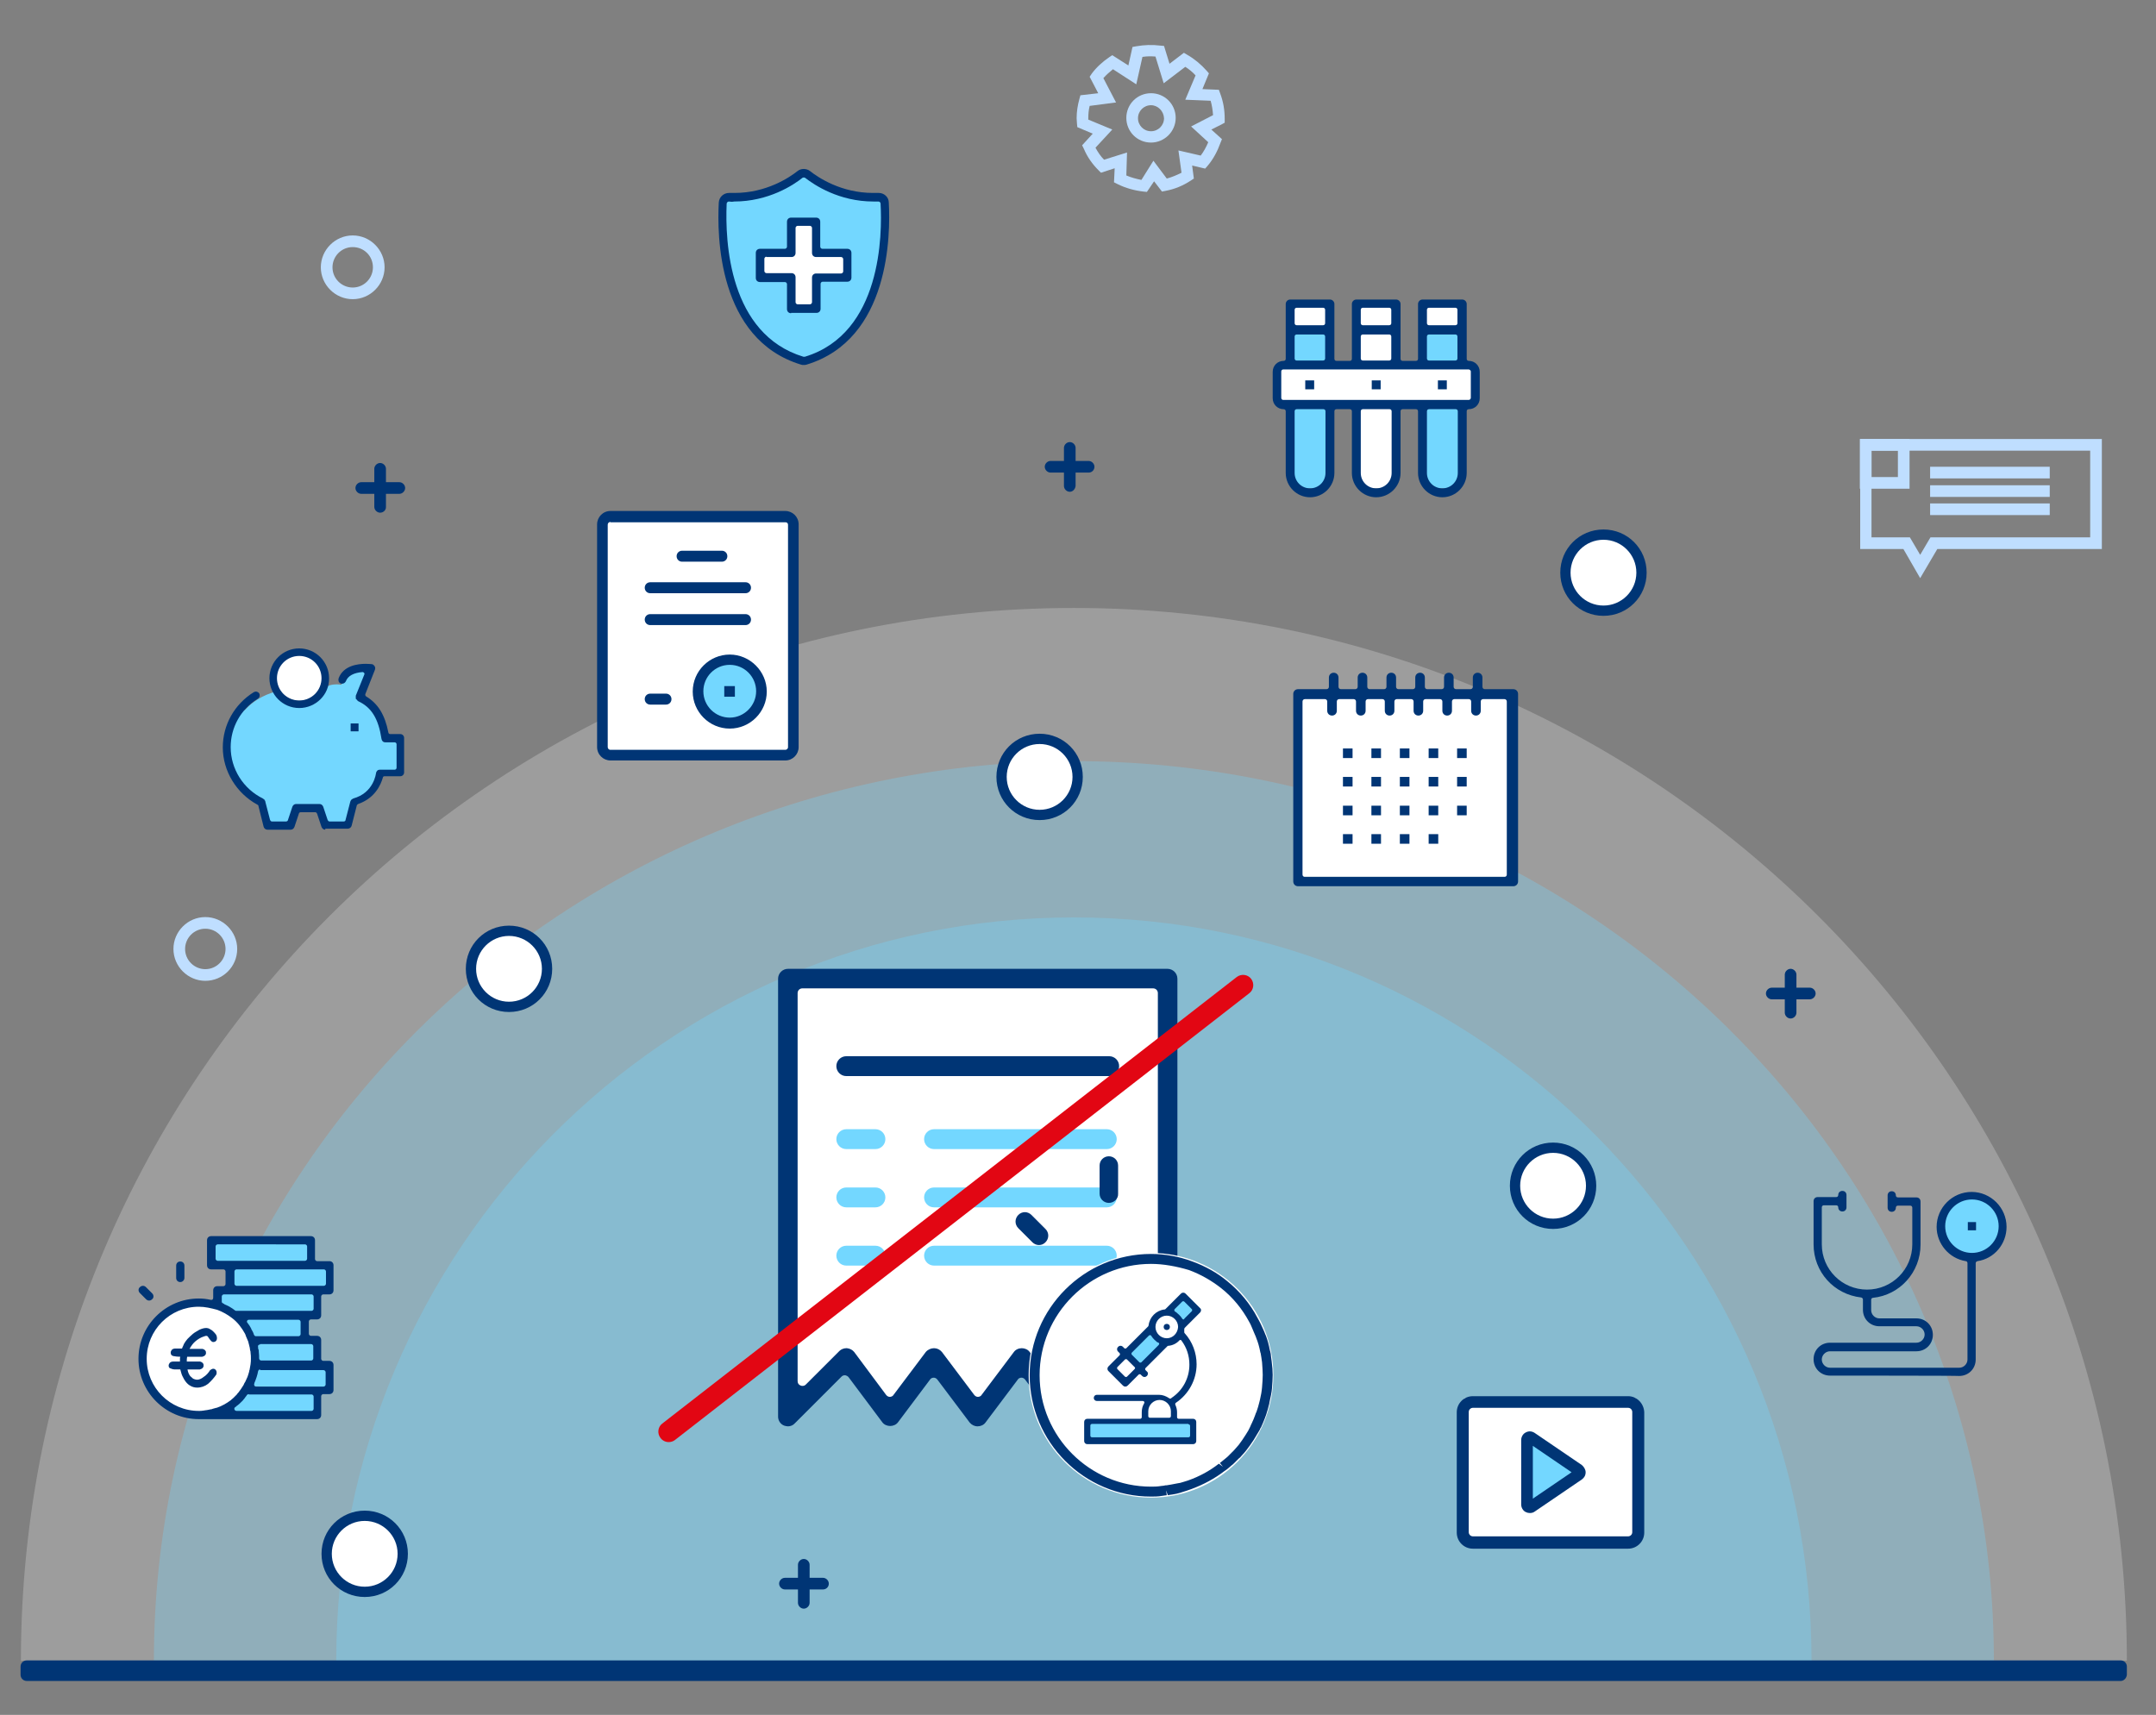 <?xml version="1.0" encoding="utf-8"?>
<!-- Generator: Adobe Illustrator 21.0.2, SVG Export Plug-In . SVG Version: 6.00 Build 0)  -->
<svg version="1.1" id="Livello_1" xmlns="http://www.w3.org/2000/svg" xmlns:xlink="http://www.w3.org/1999/xlink" x="0px" y="0px"
	 viewBox="0 0 629 500.4" style="enable-background:new 0 0 629 500.4;" xml:space="preserve">
<rect x="0" y="0" width="629" height="500.4" fill="#808080" stroke="none"/>
<style type="text/css">
	.st0{opacity:0.3;}
	.st1{fill:#E2E2E2;}
	.st2{fill:#73D7FF;}
	.st3{opacity:0.32;}
	.st4{fill:#003575;}
	.st5{fill:#BFDEFF;}
	.st6{fill:#FFFFFF;}
	.st7{fill:none;stroke:#295082;stroke-width:2;stroke-miterlimit:10;}
	.st8{fill:#E20613;}
</style>
<g class="st0">
	<path class="st1" d="M6.1,484.6c0-169.7,137.5-307.2,307.2-307.2s307.2,137.5,307.2,307.2"/>
</g>
<g class="st0">
	<path class="st2" d="M44.9,484.6c0-145,120.2-262.5,268.4-262.5s268.4,117.5,268.4,262.5"/>
</g>
<g class="st3">
	<path class="st2" d="M98.1,484.6c0-119.8,96.3-216.9,215.2-216.9s215.2,97.1,215.2,216.9"/>
</g>
<g>
	<path class="st4" d="M618.7,490.5H7.8c-1,0-1.8-0.8-1.8-1.8v-2.4c0-1,0.8-1.8,1.8-1.8h610.9c1,0,1.8,0.8,1.8,1.8v2.4
		C620.4,489.7,619.6,490.5,618.7,490.5z"/>
</g>
<g>
	<g>
		<g>
			<path class="st5" d="M560.2,168.7l-4.9-8.5h-12.6v-32.1h70.5v32.1h-48L560.2,168.7z M546,156.8h11.2l3,5.1l3-5.1h46.6v-25.3H546
				V156.8z"/>
		</g>
	</g>
	<g>
		<g>
			<path class="st5" d="M557.1,142.6h-14.5v-14.5h14.5V142.6z M546,139.2h7.7v-7.7H546V139.2z"/>
		</g>
	</g>
	<g>
		<g>
			<rect x="563.1" y="136.2" class="st5" width="34.9" height="3.4"/>
		</g>
	</g>
	<g>
		<g>
			<rect x="563.1" y="141.6" class="st5" width="34.9" height="3.4"/>
		</g>
	</g>
	<g>
		<g>
			<rect x="563.1" y="146.9" class="st5" width="34.9" height="3.4"/>
		</g>
	</g>
</g>
<g>
	<g>
		<g>
			<path class="st5" d="M334.6,56l-1-0.1c-2.6-0.3-5.2-1-7.6-2.2l-1-0.5l0.2-4.1l-4,1.3l-0.7-0.7c-1.8-1.8-3.3-3.9-4.3-6.3l-0.5-1
				l3.1-3.4l-4.5-1.9l-0.1-1c0-0.5-0.1-1.1-0.1-1.6c0-1.9,0.3-3.8,0.8-5.6l0.3-1.1l5.2-0.6l-2.5-4.8l0.6-0.9
				c1.4-1.9,3.2-3.5,5.1-4.8l0.9-0.6l4.7,3l1.2-5.4l1.1-0.2c2.3-0.4,4.6-0.5,7-0.2l1.1,0.1l1.6,5.2l4.2-3.2l1,0.6
				c2.1,1.2,4,2.8,5.6,4.6l0.7,0.8l-1.9,4.6l4.8,0.2l0.4,1.1c0.9,2.4,1.3,4.8,1.3,7.4l0,1.1l-0.9,0.5l-3,1.5l3.1,2.8l-0.4,1
				c-0.9,2.5-2.1,4.8-3.8,6.8l-0.7,0.8l-3.8-0.9l0.5,3.8l-0.9,0.6c-2.3,1.5-4.7,2.5-7.4,3l-1,0.2l-2.3-3L334.6,56z M328.6,51.2
				c1.4,0.6,2.9,1,4.4,1.3l3.5-5.6l3.9,5.2c1.5-0.4,2.9-1,4.3-1.7l-0.9-6.5l6.5,1.5c0.9-1.2,1.6-2.5,2.2-3.9l-5-4.6l6.4-3.3
				c-0.1-1.4-0.3-2.8-0.7-4.2l-7.4-0.3l3-7.1c-0.9-1-1.9-1.8-3-2.5l-6.3,4.8l-2.4-7.8c-1.3-0.1-2.5-0.1-3.8,0.1l-1.8,8l-6.8-4.4
				c-1,0.8-1.9,1.6-2.8,2.6l3.7,7.1l-7.7,1c-0.3,1.2-0.4,2.4-0.4,3.7c0,0.1,0,0.2,0,0.3l7,2.9l-4.9,5.3c0.7,1.3,1.5,2.5,2.5,3.5
				l6.7-2.1L328.6,51.2z"/>
		</g>
	</g>
	<g>
		<g>
			<path class="st5" d="M335.8,41.6c-4,0-7.2-3.2-7.2-7.2s3.2-7.2,7.2-7.2s7.2,3.2,7.2,7.2S339.7,41.6,335.8,41.6z M335.8,30.7
				c-2.1,0-3.8,1.7-3.8,3.8c0,2.1,1.7,3.8,3.8,3.8s3.8-1.7,3.8-3.8C339.5,32.4,337.8,30.7,335.8,30.7z"/>
		</g>
	</g>
</g>
<g>
	<g>
		<g>
			<g>
				<g>
					<g>
						<g>
							<g>
								<path class="st4" d="M317.6,137.9h-11.1c-0.9,0-1.7-0.8-1.7-1.7c0-0.9,0.8-1.7,1.7-1.7h11.1c0.9,0,1.7,0.8,1.7,1.7
									C319.3,137.1,318.6,137.9,317.6,137.9z"/>
							</g>
						</g>
					</g>
				</g>
			</g>
		</g>
		<g>
			<g>
				<g>
					<g>
						<g>
							<g>
								<path class="st4" d="M312.1,143.5c-0.9,0-1.7-0.8-1.7-1.7v-11.1c0-0.9,0.8-1.7,1.7-1.7c0.9,0,1.7,0.8,1.7,1.7v11.1
									C313.7,142.7,313,143.5,312.1,143.5z"/>
							</g>
						</g>
					</g>
				</g>
			</g>
		</g>
	</g>
</g>
<g>
	<g>
		<g>
			<g>
				<g>
					<g>
						<g>
							<g>
								<path class="st4" d="M240.1,463.8h-11.1c-0.9,0-1.7-0.8-1.7-1.7c0-0.9,0.8-1.7,1.7-1.7h11.1c0.9,0,1.7,0.8,1.7,1.7
									C241.8,463.1,241,463.8,240.1,463.8z"/>
							</g>
						</g>
					</g>
				</g>
			</g>
		</g>
		<g>
			<g>
				<g>
					<g>
						<g>
							<g>
								<path class="st4" d="M234.5,469.4c-0.9,0-1.7-0.8-1.7-1.7v-11.1c0-0.9,0.8-1.7,1.7-1.7c0.9,0,1.7,0.8,1.7,1.7v11.1
									C236.2,468.6,235.4,469.4,234.5,469.4z"/>
							</g>
						</g>
					</g>
				</g>
			</g>
		</g>
	</g>
</g>
<g>
	<g>
		<g>
			<g>
				<g>
					<g>
						<g>
							<g>
								<path class="st4" d="M528,291.6h-11.1c-0.9,0-1.7-0.8-1.7-1.7c0-0.9,0.8-1.7,1.7-1.7H528c0.9,0,1.7,0.8,1.7,1.7
									C529.7,290.8,528.9,291.6,528,291.6z"/>
							</g>
						</g>
					</g>
				</g>
			</g>
		</g>
		<g>
			<g>
				<g>
					<g>
						<g>
							<g>
								<path class="st4" d="M522.4,297.2c-0.9,0-1.7-0.8-1.7-1.7v-11.1c0-0.9,0.8-1.7,1.7-1.7c0.9,0,1.7,0.8,1.7,1.7v11.1
									C524.1,296.4,523.3,297.2,522.4,297.2z"/>
							</g>
						</g>
					</g>
				</g>
			</g>
		</g>
	</g>
</g>
<g>
	<g>
		<path class="st6" d="M148.5,293.8c-6.1,0-11.1-5-11.1-11.1s5-11.1,11.1-11.1c6.1,0,11.1,5,11.1,11.1S154.6,293.8,148.5,293.8z"/>
	</g>
	<g>
		<path class="st4" d="M148.5,273.1c5.3,0,9.6,4.3,9.6,9.6s-4.3,9.6-9.6,9.6s-9.6-4.3-9.6-9.6S143.2,273.1,148.5,273.1 M148.5,270.1
			c-7,0-12.6,5.6-12.6,12.6s5.6,12.6,12.6,12.6s12.6-5.6,12.6-12.6S155.5,270.1,148.5,270.1L148.5,270.1z"/>
	</g>
</g>
<g>
	<g>
		<path class="st6" d="M303.3,237.8c-6.1,0-11.1-5-11.1-11.1c0-6.1,5-11.1,11.1-11.1c6.1,0,11.1,5,11.1,11.1
			C314.4,232.9,309.5,237.8,303.3,237.8z"/>
	</g>
	<g>
		<path class="st4" d="M303.3,217.1c5.3,0,9.6,4.3,9.6,9.6s-4.3,9.6-9.6,9.6c-5.3,0-9.6-4.3-9.6-9.6S298,217.1,303.3,217.1
			 M303.3,214.1c-7,0-12.6,5.6-12.6,12.6s5.6,12.6,12.6,12.6c7,0,12.6-5.6,12.6-12.6S310.3,214.1,303.3,214.1L303.3,214.1z"/>
	</g>
</g>
<g>
	<g>
		<path class="st6" d="M453.1,357.1c-6.1,0-11.1-5-11.1-11.1s5-11.1,11.1-11.1c6.1,0,11.1,5,11.1,11.1S459.3,357.1,453.1,357.1z"/>
	</g>
	<g>
		<path class="st4" d="M453.1,336.4c5.3,0,9.6,4.3,9.6,9.6s-4.3,9.6-9.6,9.6s-9.6-4.3-9.6-9.6S447.8,336.4,453.1,336.4 M453.1,333.4
			c-7,0-12.6,5.6-12.6,12.6c0,7,5.6,12.6,12.6,12.6c7,0,12.6-5.6,12.6-12.6C465.7,339.1,460.1,333.4,453.1,333.4L453.1,333.4z"/>
	</g>
</g>
<g>
	<g>
		<path class="st6" d="M106.4,464.5c-6.1,0-11.1-5-11.1-11.1s5-11.1,11.1-11.1c6.1,0,11.1,5,11.1,11.1S112.6,464.5,106.4,464.5z"/>
	</g>
	<g>
		<path class="st4" d="M106.4,443.8c5.3,0,9.6,4.3,9.6,9.6s-4.3,9.6-9.6,9.6s-9.6-4.3-9.6-9.6S101.1,443.8,106.4,443.8 M106.4,440.8
			c-7,0-12.6,5.6-12.6,12.6s5.6,12.6,12.6,12.6s12.6-5.6,12.6-12.6S113.4,440.8,106.4,440.8L106.4,440.8z"/>
	</g>
</g>
<g>
	<g>
		<path class="st5" d="M102.9,87.3c-5.1,0-9.3-4.2-9.3-9.3c0-5.1,4.2-9.3,9.3-9.3c5.1,0,9.3,4.2,9.3,9.3
			C112.2,83.1,108,87.3,102.9,87.3z M102.9,72.1c-3.3,0-5.9,2.7-5.9,5.9c0,3.3,2.7,5.9,5.9,5.9c3.3,0,5.9-2.7,5.9-5.9
			C108.8,74.7,106.2,72.1,102.9,72.1z"/>
	</g>
</g>
<g>
	<g>
		<path class="st5" d="M59.9,286.2c-5.1,0-9.3-4.2-9.3-9.3c0-5.1,4.2-9.3,9.3-9.3c5.1,0,9.3,4.2,9.3,9.3
			C69.2,282.1,65,286.2,59.9,286.2z M59.9,271c-3.3,0-5.9,2.7-5.9,5.9c0,3.3,2.7,5.9,5.9,5.9c3.3,0,5.9-2.7,5.9-5.9
			C65.8,273.7,63.2,271,59.9,271z"/>
	</g>
</g>
<g>
	<g>
		<g>
			<g>
				<g>
					<g>
						<g>
							<g>
								<path class="st4" d="M116.5,144.1h-11.1c-0.9,0-1.7-0.8-1.7-1.7c0-0.9,0.8-1.7,1.7-1.7h11.1c0.9,0,1.7,0.8,1.7,1.7
									C118.2,143.3,117.4,144.1,116.5,144.1z"/>
							</g>
						</g>
					</g>
				</g>
			</g>
		</g>
		<g>
			<g>
				<g>
					<g>
						<g>
							<g>
								<path class="st4" d="M110.9,149.6c-0.9,0-1.7-0.8-1.7-1.7v-11.1c0-0.9,0.8-1.7,1.7-1.7c0.9,0,1.7,0.8,1.7,1.7V148
									C112.6,148.9,111.8,149.6,110.9,149.6z"/>
							</g>
						</g>
					</g>
				</g>
			</g>
		</g>
	</g>
</g>
<g>
</g>
<g>
	<path class="st7" d="M275.2,323.5"/>
</g>
<g>
	<path class="st7" d="M302.6,376.4"/>
</g>
<g>
	<g>
		<g>
			<g>
				<polygon class="st2" points="234.5,50.8 243,55 251.3,57.5 257.9,58.3 257,78 248.9,96.7 234.4,105.6 226.5,101.1 219.5,95.4 
					213.6,84.5 211,67.6 211.4,57.7 219.4,57.6 224.3,56.4 229.5,54.1 				"/>
			</g>
		</g>
	</g>
	<g>
		<g>
			<polygon class="st6" points="246.8,73.9 237.7,73.9 237.7,64.7 231,64.7 231,73.9 221.9,73.9 221.9,80.5 231,80.5 231,89.7 
				237.7,89.7 237.7,80.5 246.8,80.5 			"/>
		</g>
	</g>
	<g>
		<g>
			<g>
				<g>
					<g>
						<path class="st4" d="M234.5,106.5c-0.3,0-0.6,0-0.8-0.1c-24.4-7.4-24.5-38-24-47.3c0.1-1.6,1.4-2.8,3-2.8c0,0,0.1,0,0.1,0
							c0.5,0,1,0,1.5,0c9.3,0,16-4.5,18.4-6.4c0.5-0.4,1.1-0.6,1.8-0.6c0.6,0,1.3,0.2,1.8,0.6c2.4,1.9,9.1,6.4,18.4,6.4
							c0.5,0,1.1,0,1.6,0c0,0,0.1,0,0.1,0c1.5,0,2.9,1.2,2.9,2.8c0.5,9.2,0.4,39.9-24,47.3C235,106.5,234.8,106.5,234.5,106.5z
							 M212.6,58.8c-0.1,0-0.3,0.1-0.4,0.2c-0.1,0.1-0.2,0.3-0.2,0.4c-0.5,11.2,0.7,38.1,22.4,44.7c0.1,0,0.1,0,0.2,0
							c0.1,0,0.1,0,0.2,0c22.5-6.8,22.6-35.9,22.1-44.7c0-0.3-0.3-0.6-0.6-0.6c0,0,0,0,0,0c-0.5,0-1,0-1.5,0
							c-10,0-17.2-4.8-19.9-6.9c-0.1-0.1-0.2-0.1-0.4-0.1s-0.3,0-0.4,0.1c-2.6,2.1-9.9,6.9-19.9,6.9
							C213.7,58.9,213.2,58.9,212.6,58.8C212.6,58.8,212.6,58.8,212.6,58.8z"/>
					</g>
				</g>
			</g>
		</g>
		<g>
			<g>
				<g>
					<g>
						<path class="st4" d="M230.8,91.4c-0.7,0-1.2-0.5-1.2-1.2v-7.3c0-0.3-0.3-0.6-0.6-0.6h-7.3c-0.7,0-1.2-0.5-1.2-1.2v-7.3
							c0-0.7,0.5-1.2,1.2-1.2h7.3c0.3,0,0.6-0.3,0.6-0.6v-7.3c0-0.7,0.5-1.2,1.2-1.2h7.3c0.7,0,1.2,0.5,1.2,1.2v7.3
							c0,0.3,0.3,0.6,0.6,0.6h7.3c0.7,0,1.2,0.5,1.2,1.2V81c0,0.7-0.5,1.2-1.2,1.2H240c-0.3,0-0.6,0.3-0.6,0.6v7.3
							c0,0.7-0.5,1.2-1.2,1.2H230.8z M223.6,74.9c-0.3,0-0.6,0.3-0.6,0.6v3.6c0,0.3,0.3,0.6,0.6,0.6h7.3c0.7,0,1.2,0.5,1.2,1.2v7.3
							c0,0.3,0.3,0.6,0.6,0.6h3.6c0.3,0,0.6-0.3,0.6-0.6V81c0-0.7,0.5-1.2,1.2-1.2h7.3c0.3,0,0.6-0.3,0.6-0.6v-3.6
							c0-0.3-0.3-0.6-0.6-0.6h-7.3c-0.7,0-1.2-0.5-1.2-1.2v-7.3c0-0.3-0.3-0.6-0.6-0.6h-3.6c-0.3,0-0.6,0.3-0.6,0.6v7.3
							c0,0.7-0.5,1.2-1.2,1.2H223.6z"/>
					</g>
				</g>
			</g>
		</g>
	</g>
</g>
<g>
	<g>
		<g>
			<g>
				<circle class="st2" cx="575.3" cy="357.8" r="8.3"/>
			</g>
		</g>
	</g>
	<g>
		<g>
			<g>
				<g>
					<g>
						<path class="st4" d="M533.9,401.4c-2.7,0-4.8-2.1-4.8-4.8c0-2.7,2.1-4.8,4.8-4.8h25.2c1.3,0,2.4-1.1,2.4-2.4s-1.1-2.4-2.4-2.4
							h-10.8c-2.7,0-4.8-2.1-4.8-4.8v-3c0-0.3-0.2-0.5-0.5-0.6c-8-0.9-13.9-7.5-13.9-15.5v-12.6c0-0.7,0.5-1.2,1.2-1.2h5.4
							c0.3,0,0.6-0.2,0.6-0.6c0-0.7,0.5-1.2,1.2-1.2c0.7,0,1.2,0.5,1.2,1.2v3.6c0,0.7-0.5,1.2-1.2,1.2s-1.2-0.5-1.2-1.2
							c0-0.3-0.2-0.6-0.6-0.6h-3.6c-0.3,0-0.6,0.2-0.6,0.6v10.8c0,7.3,5.9,13.2,13.2,13.2s13.2-5.9,13.2-13.2v-10.7
							c0-0.3-0.2-0.6-0.6-0.6h-3.6c-0.3,0-0.6,0.2-0.6,0.6c0,0.7-0.5,1.2-1.2,1.2c-0.7,0-1.2-0.5-1.2-1.2v-3.6
							c0-0.7,0.5-1.2,1.2-1.2c0.7,0,1.2,0.5,1.2,1.2c0,0.3,0.2,0.6,0.6,0.6h5.4c0.7,0,1.2,0.5,1.2,1.2v12.6c0,8-6,14.7-13.9,15.5
							c-0.3,0-0.5,0.3-0.5,0.6v3c0,1.3,1.1,2.4,2.4,2.4h10.8c2.7,0,4.8,2.1,4.8,4.8c0,2.7-2.1,4.8-4.8,4.8h-25.2
							c-1.3,0-2.4,1.1-2.4,2.4s1.1,2.4,2.4,2.4h37.7c1.3,0,2.4-1.1,2.4-2.4v-28v-0.1c0-0.3-0.2-0.6-0.5-0.6c-4.9-0.8-8.5-5.1-8.5-10
							c0-5.6,4.6-10.2,10.2-10.2c5.6,0,10.2,4.6,10.2,10.2c0,5-3.6,9.3-8.5,10c-0.3,0.1-0.5,0.3-0.5,0.6v0.1v28
							c0,2.7-2.1,4.8-4.8,4.8C571.7,401.4,533.9,401.4,533.9,401.4z M575.3,350c-4.3,0-7.8,3.5-7.8,7.8c0,4.3,3.5,7.8,7.8,7.8
							s7.8-3.5,7.8-7.8C583.1,353.5,579.6,350,575.3,350z"/>
					</g>
				</g>
			</g>
		</g>
		<g>
			<g>
				<g>
					<g>
						<rect x="574.1" y="356.6" class="st4" width="2.4" height="2.4"/>
					</g>
				</g>
			</g>
		</g>
	</g>
</g>
<g>
	<g>
		<path class="st6" d="M467.8,178.2c-6.1,0-11.1-5-11.1-11.1c0-6.1,5-11.1,11.1-11.1c6.1,0,11.1,5,11.1,11.1
			C478.9,173.2,474,178.2,467.8,178.2z"/>
	</g>
	<g>
		<path class="st4" d="M467.8,157.5c5.3,0,9.6,4.3,9.6,9.6s-4.3,9.6-9.6,9.6s-9.6-4.3-9.6-9.6S462.5,157.5,467.8,157.5 M467.8,154.5
			c-7,0-12.6,5.6-12.6,12.6s5.6,12.6,12.6,12.6s12.6-5.6,12.6-12.6S474.8,154.5,467.8,154.5L467.8,154.5z"/>
	</g>
</g>
<g>
	<g>
		<g>
			<g>
				<polygon class="st6" points="230.5,286.2 230.5,410.4 248.4,397.3 260.5,411.9 273.6,398.1 286.3,412.7 297.7,398.1 
					310.7,412.7 325.7,396.2 339.9,411 339.9,286.2 				"/>
			</g>
		</g>
	</g>
	<g>
		<g>
			<g>
				<g>
					<g>
						<path class="st4" d="M229.9,416.2c-0.4,0-0.7-0.1-1.1-0.2c-1.1-0.4-1.8-1.5-1.8-2.6V285.6c0-1.6,1.3-2.9,2.9-2.9h110.7
							c1.6,0,2.9,1.3,2.9,2.9v127.8c0,1.2-0.7,2.2-1.8,2.6c-0.4,0.1-0.7,0.2-1.1,0.2c-0.8,0-1.5-0.3-2-0.8L325,401.8
							c-0.3-0.3-0.6-0.4-1-0.4c0,0-0.1,0-0.1,0c-0.4,0-0.8,0.2-1,0.6l-9.8,13.1c-0.5,0.7-1.4,1.1-2.3,1.1c-0.9,0-1.8-0.4-2.3-1.1
							l-9.4-12.5c-0.3-0.4-0.7-0.6-1.1-0.6c-0.4,0-0.9,0.2-1.1,0.6l-9.4,12.5c-0.5,0.7-1.4,1.1-2.3,1.1c-0.9,0-1.7-0.4-2.3-1.1
							l-9.4-12.5c-0.3-0.4-0.7-0.6-1.1-0.6c-0.4,0-0.9,0.2-1.1,0.6L262,415c-0.5,0.7-1.4,1.1-2.3,1.1c-0.9,0-1.8-0.4-2.3-1.1
							l-9.8-13.1c-0.2-0.3-0.6-0.5-1-0.6c0,0-0.1,0-0.1,0c-0.4,0-0.7,0.1-1,0.4l-13.6,13.6C231.4,415.9,230.6,416.2,229.9,416.2z
							 M272.5,393.4c0.9,0,1.7,0.4,2.3,1.1l9.4,12.5c0.3,0.4,0.7,0.6,1.1,0.6h0c0.4,0,0.9-0.2,1.1-0.6l9.4-12.5
							c0.5-0.7,1.4-1.1,2.3-1.1c0.9,0,1.8,0.4,2.3,1.1l9.4,12.5c0.3,0.4,0.7,0.6,1.1,0.6h0c0.4,0,0.9-0.2,1.1-0.6l9.3-12.5
							c0.5-0.7,1.3-1.1,2.1-1.1c0.1,0,0.2,0,0.2,0c0.7,0,1.5,0.3,2,0.8l9.8,9.8c0.3,0.3,0.6,0.4,1,0.4c0.2,0,0.4,0,0.5-0.1
							c0.5-0.2,0.9-0.7,0.9-1.3V289.8c0-0.8-0.6-1.4-1.4-1.4H234.1c-0.8,0-1.4,0.6-1.4,1.4V403c0,0.6,0.3,1.1,0.9,1.3
							c0.2,0.1,0.4,0.1,0.5,0.1c0.4,0,0.7-0.1,1-0.4l9.8-9.8c0.5-0.5,1.3-0.8,2-0.8c0.1,0,0.1,0,0.2,0c0.9,0.1,1.6,0.5,2.1,1.1
							l9.3,12.5c0.3,0.4,0.7,0.6,1.1,0.6h0c0.4,0,0.9-0.2,1.1-0.6l9.4-12.5C270.7,393.8,271.6,393.4,272.5,393.4z"/>
					</g>
				</g>
			</g>
		</g>
		<g>
			<g>
				<g>
					<g>
						<path class="st2" d="M246.9,335.3c-1.6,0-2.9-1.3-2.9-2.9s1.3-2.9,2.9-2.9h8.5c1.6,0,2.9,1.3,2.9,2.9s-1.3,2.9-2.9,2.9H246.9z
							"/>
					</g>
				</g>
			</g>
		</g>
		<g>
			<g>
				<g>
					<g>
						<path class="st2" d="M272.5,335.3c-1.6,0-2.9-1.3-2.9-2.9s1.3-2.9,2.9-2.9h50.4c1.6,0,2.9,1.3,2.9,2.9s-1.3,2.9-2.9,2.9H272.5
							z"/>
					</g>
				</g>
			</g>
		</g>
		<g>
			<g>
				<g>
					<g>
						<path class="st2" d="M246.9,352.3c-1.6,0-2.9-1.3-2.9-2.9c0-1.6,1.3-2.9,2.9-2.9h8.5c1.6,0,2.9,1.3,2.9,2.9
							c0,1.6-1.3,2.9-2.9,2.9H246.9z"/>
					</g>
				</g>
			</g>
		</g>
		<g>
			<g>
				<g>
					<g>
						<path class="st2" d="M272.5,352.3c-1.6,0-2.9-1.3-2.9-2.9c0-1.6,1.3-2.9,2.9-2.9h50.4c1.6,0,2.9,1.3,2.9,2.9
							c0,1.6-1.3,2.9-2.9,2.9H272.5z"/>
					</g>
				</g>
			</g>
		</g>
		<g>
			<g>
				<g>
					<g>
						<path class="st2" d="M246.9,369.3c-1.6,0-2.9-1.3-2.9-2.9c0-1.6,1.3-2.9,2.9-2.9h8.5c1.6,0,2.9,1.3,2.9,2.9
							c0,1.6-1.3,2.9-2.9,2.9H246.9z"/>
					</g>
				</g>
			</g>
		</g>
		<g>
			<g>
				<g>
					<g>
						<path class="st2" d="M272.5,369.3c-1.6,0-2.9-1.3-2.9-2.9c0-1.6,1.3-2.9,2.9-2.9h50.4c1.6,0,2.9,1.3,2.9,2.9
							c0,1.6-1.3,2.9-2.9,2.9H272.5z"/>
					</g>
				</g>
			</g>
		</g>
		<g>
			<g>
				<g>
					<g>
						<path class="st4" d="M246.9,314c-1.6,0-2.9-1.3-2.9-2.9c0-1.6,1.3-2.9,2.9-2.9h76.7c1.6,0,2.9,1.3,2.9,2.9
							c0,1.6-1.3,2.9-2.9,2.9H246.9z"/>
					</g>
				</g>
			</g>
		</g>
	</g>
</g>
<g>
	<g>
		<g>
			<g>
				<rect x="378.4" y="203.3" class="st6" width="62.3" height="52.5"/>
			</g>
		</g>
	</g>
	<g>
		<g>
			<g>
				<g>
					<g>
						<rect x="391.8" y="218.4" class="st4" width="2.8" height="2.8"/>
					</g>
				</g>
			</g>
		</g>
		<g>
			<g>
				<g>
					<g>
						<rect x="400.1" y="218.4" class="st4" width="2.8" height="2.8"/>
					</g>
				</g>
			</g>
		</g>
		<g>
			<g>
				<g>
					<g>
						<rect x="408.4" y="218.4" class="st4" width="2.8" height="2.8"/>
					</g>
				</g>
			</g>
		</g>
		<g>
			<g>
				<g>
					<g>
						<rect x="416.8" y="218.4" class="st4" width="2.8" height="2.8"/>
					</g>
				</g>
			</g>
		</g>
		<g>
			<g>
				<g>
					<g>
						<rect x="425.1" y="218.4" class="st4" width="2.8" height="2.8"/>
					</g>
				</g>
			</g>
		</g>
		<g>
			<g>
				<g>
					<g>
						<rect x="391.8" y="226.7" class="st4" width="2.8" height="2.8"/>
					</g>
				</g>
			</g>
		</g>
		<g>
			<g>
				<g>
					<g>
						<rect x="400.1" y="226.7" class="st4" width="2.8" height="2.8"/>
					</g>
				</g>
			</g>
		</g>
		<g>
			<g>
				<g>
					<g>
						<rect x="408.4" y="226.7" class="st4" width="2.8" height="2.8"/>
					</g>
				</g>
			</g>
		</g>
		<g>
			<g>
				<g>
					<g>
						<rect x="416.8" y="226.7" class="st4" width="2.8" height="2.8"/>
					</g>
				</g>
			</g>
		</g>
		<g>
			<g>
				<g>
					<g>
						<rect x="425.1" y="226.7" class="st4" width="2.8" height="2.8"/>
					</g>
				</g>
			</g>
		</g>
		<g>
			<g>
				<g>
					<g>
						<rect x="391.8" y="235.1" class="st4" width="2.8" height="2.8"/>
					</g>
				</g>
			</g>
		</g>
		<g>
			<g>
				<g>
					<g>
						<rect x="400.1" y="235.1" class="st4" width="2.8" height="2.8"/>
					</g>
				</g>
			</g>
		</g>
		<g>
			<g>
				<g>
					<g>
						<rect x="408.4" y="235.1" class="st4" width="2.8" height="2.8"/>
					</g>
				</g>
			</g>
		</g>
		<g>
			<g>
				<g>
					<g>
						<rect x="416.8" y="235.1" class="st4" width="2.8" height="2.8"/>
					</g>
				</g>
			</g>
		</g>
		<g>
			<g>
				<g>
					<g>
						<rect x="425.1" y="235.1" class="st4" width="2.8" height="2.8"/>
					</g>
				</g>
			</g>
		</g>
		<g>
			<g>
				<g>
					<g>
						<rect x="391.8" y="243.4" class="st4" width="2.8" height="2.8"/>
					</g>
				</g>
			</g>
		</g>
		<g>
			<g>
				<g>
					<g>
						<rect x="400.1" y="243.4" class="st4" width="2.8" height="2.8"/>
					</g>
				</g>
			</g>
		</g>
		<g>
			<g>
				<g>
					<g>
						<rect x="408.4" y="243.4" class="st4" width="2.8" height="2.8"/>
					</g>
				</g>
			</g>
		</g>
		<g>
			<g>
				<g>
					<g>
						<rect x="416.8" y="243.4" class="st4" width="2.8" height="2.8"/>
					</g>
				</g>
			</g>
		</g>
		<g>
			<g>
				<g>
					<g>
						<path class="st4" d="M378.7,258.6c-0.8,0-1.4-0.6-1.4-1.4v-54.7c0-0.8,0.6-1.4,1.4-1.4h8.3c0.4,0,0.7-0.3,0.7-0.7v-2.7
							c0-0.8,0.6-1.4,1.4-1.4c0.8,0,1.4,0.6,1.4,1.4v2.7c0,0.4,0.3,0.7,0.7,0.7h4.2c0.4,0,0.7-0.3,0.7-0.7v-2.7
							c0-0.8,0.6-1.4,1.4-1.4c0.8,0,1.4,0.6,1.4,1.4v2.7c0,0.4,0.3,0.7,0.7,0.7h4.2c0.4,0,0.7-0.3,0.7-0.7v-2.7
							c0-0.8,0.6-1.4,1.4-1.4c0.8,0,1.4,0.6,1.4,1.4v2.7c0,0.4,0.3,0.7,0.7,0.7h4.2c0.4,0,0.7-0.3,0.7-0.7v-2.7
							c0-0.8,0.6-1.4,1.4-1.4c0.8,0,1.4,0.6,1.4,1.4v2.7c0,0.4,0.3,0.7,0.7,0.7h4.2c0.4,0,0.7-0.3,0.7-0.7v-2.7
							c0-0.8,0.6-1.4,1.4-1.4c0.8,0,1.4,0.6,1.4,1.4v2.7c0,0.4,0.3,0.7,0.7,0.7h4.2c0.4,0,0.7-0.3,0.7-0.7v-2.7
							c0-0.8,0.6-1.4,1.4-1.4c0.8,0,1.4,0.6,1.4,1.4v2.7c0,0.4,0.3,0.7,0.7,0.7h8.3c0.8,0,1.4,0.6,1.4,1.4v54.7
							c0,0.8-0.6,1.4-1.4,1.4H378.7z M380.7,204c-0.4,0-0.7,0.3-0.7,0.7v50.5c0,0.4,0.3,0.7,0.7,0.7h58.2c0.4,0,0.7-0.3,0.7-0.7
							v-50.5c0-0.4-0.3-0.7-0.7-0.7h-6.2c-0.4,0-0.7,0.3-0.7,0.7v2.7c0,0.8-0.6,1.4-1.4,1.4c-0.8,0-1.4-0.6-1.4-1.4v-2.7
							c0-0.4-0.3-0.7-0.7-0.7h-4.2c-0.4,0-0.7,0.3-0.7,0.7v2.7c0,0.8-0.6,1.4-1.4,1.4c-0.8,0-1.4-0.6-1.4-1.4v-2.7
							c0-0.4-0.3-0.7-0.7-0.7h-4.2c-0.4,0-0.7,0.3-0.7,0.7v2.7c0,0.8-0.6,1.4-1.4,1.4c-0.8,0-1.4-0.6-1.4-1.4v-2.7
							c0-0.4-0.3-0.7-0.7-0.7h-4.2c-0.4,0-0.7,0.3-0.7,0.7v2.7c0,0.8-0.6,1.4-1.4,1.4c-0.8,0-1.4-0.6-1.4-1.4v-2.7
							c0-0.4-0.3-0.7-0.7-0.7h-4.2c-0.4,0-0.7,0.3-0.7,0.7v2.7c0,0.8-0.6,1.4-1.4,1.4c-0.8,0-1.4-0.6-1.4-1.4v-2.7
							c0-0.4-0.3-0.7-0.7-0.7h-4.2c-0.4,0-0.7,0.3-0.7,0.7v2.7c0,0.8-0.6,1.4-1.4,1.4c-0.8,0-1.4-0.6-1.4-1.4v-2.7
							c0-0.4-0.3-0.7-0.7-0.7H380.7z"/>
					</g>
				</g>
			</g>
		</g>
	</g>
</g>
<g>
	<g>
		<g>
			<g>
				<g>
					<circle class="st6" cx="335.8" cy="401.3" r="35.7"/>
				</g>
			</g>
		</g>
	</g>
	<g>
		<g>
			<g>
				<g>
					<g>
						<g>
							<path class="st4" d="M335.8,436.7c-19.5,0-35.4-15.9-35.4-35.4s15.9-35.4,35.4-35.4c4,0,8.1,0.7,12.1,2.2
								c3.8,1.4,7.2,3.3,10.1,5.7c3.7,3,6.7,6.6,8.9,10.8c0.2,0.4,0.4,0.7,0.6,1.1l0.3,0.6c0.5,1.1,1,2.1,1.4,3.2l0.1,0.2
								c0.5,1.3,0.9,2.8,1.2,4.4l0.1,0.3c0.1,0.4,0.2,0.9,0.2,1.3c0.1,0.5,0.1,1,0.2,1.5c0.2,1.6,0.3,2.8,0.3,4
								c0,1.2-0.1,2.5-0.2,3.9c-0.1,1.3-0.4,2.5-0.7,3.9l-0.1,0.6c-0.3,1.3-0.6,2.2-0.9,3.2c-0.1,0.4-0.3,0.7-0.4,1.1
								c-0.3,0.8-0.7,1.7-1.1,2.6l-0.2,0.3c-0.1,0.3-0.2,0.5-0.4,0.8c-0.4,0.7-0.9,1.5-1.5,2.5c-0.7,1.1-1.5,2.2-2.2,3.1
								c-0.4,0.5-0.8,1-1.3,1.5c-0.4,0.5-0.6,0.7-0.9,0.9c-0.4,0.4-0.9,0.9-1.4,1.4c-0.2,0.2-0.4,0.4-0.7,0.6
								c-0.6,0.5-1.1,1-1.7,1.4l-0.3,0.2c-3,2.3-6.2,4-9.7,5.3c-1,0.4-1.8,0.6-2.7,0.9l-0.6,0.2c-0.7,0.2-1.5,0.4-2.3,0.5
								c-0.5,0.1-0.9,0.1-1.3,0.2l-0.5-1.4l0.2,1.4c-0.5,0.1-0.9,0.1-1.4,0.2C337.8,436.7,336.7,436.7,335.8,436.7z M335.8,368.8
								c-17.9,0-32.5,14.6-32.5,32.5s14.6,32.5,32.5,32.5c0.9,0,1.8,0,3-0.2c0.4,0,0.8-0.1,1.3-0.2l0.3,0c0.4-0.1,0.8-0.1,1.2-0.2
								c0.7-0.1,1.4-0.3,2.1-0.4l0.6-0.1c0.8-0.2,1.6-0.5,2.3-0.7c3.4-1.2,6.3-2.8,9-4.9l1.2,0.9l-0.9-1.1c0.5-0.4,1-0.8,1.6-1.3
								l0.6-0.5c0.5-0.5,0.9-0.9,1.3-1.3c0.2-0.2,0.4-0.4,0.6-0.6c0.6-0.7,1-1.1,1.4-1.6c0.7-0.9,1.3-1.8,2-2.9
								c0.6-0.9,1-1.6,1.3-2.3c0.1-0.2,0.2-0.5,0.3-0.7l0.2-0.4c0.4-0.8,0.7-1.6,1-2.4c0.1-0.3,0.2-0.6,0.4-1
								c0.3-0.9,0.6-1.8,0.8-2.7l0.2-0.8c0.3-1.3,0.5-2.4,0.6-3.6c0.1-1.3,0.2-2.5,0.2-3.6c0-1.1-0.1-2.2-0.2-3.7
								c-0.1-0.5-0.1-0.9-0.2-1.4c-0.1-0.4-0.1-0.8-0.2-1.2l-0.1-0.3c-0.3-1.6-0.7-3-1.2-4.2l-0.1-0.3c-0.4-1-0.8-1.8-1.1-2.6
								l-0.3-0.7c-0.1-0.3-0.3-0.6-0.5-1c-2.1-3.9-4.8-7.2-8.2-9.9c-2.8-2.2-5.9-4-9.4-5.3C343.2,369.5,339.4,368.8,335.8,368.8z"/>
						</g>
					</g>
				</g>
			</g>
		</g>
		<g>
			<g>
				<g>
					<g>
						<g>
							<path class="st4" d="M323.5,351c-1.5,0-2.7-1.2-2.7-2.7v-8.2c0-1.5,1.2-2.7,2.7-2.7s2.7,1.2,2.7,2.7v8.2
								C326.3,349.8,325,351,323.5,351z"/>
						</g>
					</g>
				</g>
			</g>
		</g>
		<g>
			<g>
				<g>
					<g>
						<g>
							<path class="st4" d="M303.1,363.3c-0.7,0-1.4-0.3-1.9-0.8l-4.1-4.1c-1.1-1.1-1.1-2.8,0-3.9c0.5-0.5,1.2-0.8,1.9-0.8
								c0.7,0,1.4,0.3,1.9,0.8l4.1,4.1c1.1,1.1,1.1,2.8,0,3.9C304.5,363,303.9,363.3,303.1,363.3z"/>
						</g>
					</g>
				</g>
			</g>
		</g>
	</g>
</g>
<g>
	<g>
		<g>
			<g>
				<rect x="317.1" y="414.7" class="st2" width="30.8" height="5.5"/>
			</g>
		</g>
	</g>
	<g>
		<g>
			<g>
				<rect x="334.6" y="408.2" class="st6" width="7.6" height="6.9"/>
			</g>
		</g>
	</g>
	<g>
		<g>
			<g>
				<polygon class="st2" points="339.4,392.3 332.7,399 328.7,395 335.6,388.1 				"/>
			</g>
		</g>
	</g>
	<g>
		<g>
			<g>
				<polygon class="st2" points="349.1,382.6 342.4,389.4 338.3,385.3 345.2,378.4 				"/>
			</g>
		</g>
	</g>
	<g>
		<g>
			<g>
				<polygon class="st6" points="328.3,395.9 324.6,399.6 328,403.1 331.9,399.2 				"/>
			</g>
		</g>
	</g>
	<g>
		<g>
			<g>
				<circle class="st6" cx="340.4" cy="387.2" r="4"/>
			</g>
		</g>
	</g>
	<g>
		<g>
			<g>
				<g>
					<g>
						<path class="st4" d="M345.5,387.8c0-0.1,0.1-0.2,0.1-0.3l4.5-4.5c0.4-0.4,0.4-1,0-1.3l-4.2-4.2c-0.2-0.2-0.4-0.3-0.7-0.3
							c-0.3,0-0.5,0.1-0.7,0.3l-4.5,4.5c-0.1,0.1-0.2,0.1-0.3,0.1c-2.4,0.3-4.3,2.2-4.6,4.6c0,0.1-0.1,0.2-0.1,0.3l-6.4,6.4
							c-0.1,0.1-0.2,0.1-0.3,0.1c-0.1,0-0.2,0-0.3-0.1l-0.4-0.4c-0.2-0.2-0.4-0.3-0.7-0.3c-0.3,0-0.5,0.1-0.7,0.3
							c-0.2,0.2-0.3,0.4-0.3,0.7c0,0.3,0.1,0.5,0.3,0.7l0.4,0.4c0.2,0.2,0.2,0.5,0,0.7l-3.2,3.2c-0.2,0.2-0.3,0.4-0.3,0.7
							c0,0.3,0.1,0.5,0.3,0.7l4.2,4.2c0.2,0.2,0.4,0.3,0.7,0.3c0.3,0,0.5-0.1,0.7-0.3l3.2-3.2c0.1-0.1,0.2-0.1,0.3-0.1
							c0.1,0,0.2,0,0.3,0.1l0.4,0.4c0.2,0.2,0.4,0.3,0.7,0.3c0.3,0,0.5-0.1,0.7-0.3c0.4-0.4,0.4-1,0-1.3l-0.4-0.4
							c-0.1-0.1-0.1-0.2-0.1-0.3c0-0.1,0-0.2,0.1-0.3l6.4-6.4c0.1-0.1,0.2-0.1,0.3-0.1c1.2-0.1,2.4-0.7,3.2-1.6
							c0.1-0.1,0.2-0.1,0.3-0.1c0,0,0,0,0,0c0.1,0,0.3,0.1,0.3,0.2c1.5,2,2.3,4.4,2.3,7c0,3.9-1.9,7.5-5.2,9.7c0,0-0.1,0.1-0.1,0.1
							c-0.1,0.1-0.2,0.1-0.3,0.1c-0.1,0-0.2,0-0.3-0.1c-0.9-0.6-1.9-1-3-1H320c-0.5,0-0.9,0.4-0.9,0.9c0,0.5,0.4,0.9,0.9,0.9h13.4
							c0.2,0,0.3,0.1,0.4,0.2c0.1,0.1,0.1,0.3,0,0.5c-0.5,0.8-0.7,1.7-0.7,2.6v1.4c0,0.3-0.2,0.5-0.5,0.5h-15.4
							c-0.5,0-0.9,0.4-0.9,0.9v5.6c0,0.5,0.4,0.9,0.9,0.9h30.9c0.5,0,0.9-0.4,0.9-0.9v-5.6c0-0.5-0.4-0.9-0.9-0.9h-4.2
							c-0.3,0-0.5-0.2-0.5-0.5v-1.4c0-0.8-0.2-1.5-0.5-2.2c-0.1-0.2,0-0.5,0.2-0.6c3.7-2.5,6-6.7,6-11.2c0-3.3-1.2-6.6-3.5-9.1l0,0
							c-0.1-0.1-0.1-0.3-0.1-0.4C345.5,388.1,345.5,388,345.5,387.8z M335,411.8c0-1.8,1.5-3.3,3.3-3.3c1.8,0,3.3,1.5,3.3,3.3v1.4
							c0,0.3-0.2,0.5-0.5,0.5h-5.6c-0.3,0-0.5-0.2-0.5-0.5V411.8z M346.7,415.6c0.3,0,0.5,0.2,0.5,0.5v2.8c0,0.3-0.2,0.5-0.5,0.5
							h-28.1c-0.3,0-0.5-0.2-0.5-0.5V416c0-0.3,0.2-0.5,0.5-0.5H346.7z M331,399.5l-2.2,2.2c-0.1,0.1-0.2,0.1-0.3,0.1
							c-0.1,0-0.2,0-0.3-0.1l-2.2-2.2c-0.1-0.1-0.1-0.2-0.1-0.3c0-0.1,0-0.2,0.1-0.3l2.2-2.2c0.1-0.1,0.2-0.1,0.3-0.1
							c0.1,0,0.2,0,0.3,0.1l2.2,2.2C331.2,399,331.2,399.3,331,399.5z M338,392.5l-5,5c-0.1,0.1-0.2,0.1-0.3,0.1
							c-0.1,0-0.2,0-0.3-0.1l-2.2-2.2c-0.1-0.1-0.1-0.2-0.1-0.3c0-0.1,0-0.2,0.1-0.3l5-5c0.1-0.1,0.2-0.1,0.3-0.1c0,0,0,0,0.1,0
							c0.1,0,0.3,0.1,0.3,0.2l0,0c0,0.1,0.1,0.2,0.1,0.2l0.1,0.1c0.1,0.1,0.1,0.2,0.2,0.3c0,0,0,0,0,0c0.1,0.1,0.1,0.2,0.2,0.2
							l0.1,0.1c0.1,0.2,0.3,0.3,0.5,0.5l0.1,0.1c0.1,0.1,0.2,0.1,0.2,0.2l0,0c0.1,0.1,0.2,0.1,0.3,0.2l0.1,0c0.1,0,0.1,0.1,0.2,0.1
							l0,0c0.1,0.1,0.2,0.2,0.2,0.3C338.2,392.2,338.1,392.4,338,392.5z M340.4,390.5c-1.8,0-3.3-1.5-3.3-3.3c0-1.8,1.5-3.3,3.3-3.3
							c1.8,0,3.3,1.5,3.3,3.3C343.6,389,342.2,390.5,340.4,390.5z M345.3,385C345.3,385,345.3,385,345.3,385c-0.2,0-0.3-0.1-0.4-0.2
							l0,0c0-0.1-0.1-0.2-0.1-0.2l-0.1-0.1c-0.1-0.1-0.1-0.2-0.2-0.3c0,0,0,0,0,0c-0.1-0.1-0.1-0.2-0.2-0.2l-0.1-0.1
							c-0.1-0.2-0.3-0.3-0.5-0.5l-0.1-0.1c-0.1-0.1-0.2-0.1-0.2-0.2l0,0c-0.1-0.1-0.2-0.1-0.3-0.2l-0.1-0.1c-0.1,0-0.1-0.1-0.2-0.1
							l0,0c-0.1-0.1-0.2-0.2-0.2-0.3c0-0.1,0-0.3,0.1-0.4l2.2-2.2c0.1-0.1,0.2-0.1,0.3-0.1c0.1,0,0.2,0,0.3,0.1l2.2,2.2
							c0.1,0.1,0.1,0.2,0.1,0.3c0,0.1,0,0.2-0.1,0.3l-2.2,2.2C345.5,385,345.4,385,345.3,385z"/>
					</g>
				</g>
			</g>
		</g>
		<g>
			<g>
				<g>
					<g>
						<circle class="st4" cx="340.4" cy="387.2" r="0.9"/>
					</g>
				</g>
			</g>
		</g>
	</g>
</g>
<g>
	<path class="st8" d="M195.1,420.8c-0.9,0-1.8-0.4-2.4-1.2c-1-1.3-0.8-3.2,0.5-4.2l167.6-130.3c1.3-1,3.2-0.8,4.2,0.5
		c1,1.3,0.8,3.2-0.5,4.2L196.9,420.2C196.4,420.6,195.7,420.8,195.1,420.8z"/>
</g>
<g>
	<g>
		<rect x="427.2" y="408" class="st6" width="50.1" height="40.5"/>
	</g>
	<g>
		<polygon class="st2" points="445.8,419.7 445.8,439.6 461.1,429.6 		"/>
	</g>
	<g>
		<g>
			<g>
				<g>
					<path class="st4" d="M461.5,427.5l-13.8-9.4c-0.8-0.5-1.7-0.6-2.6-0.1c-0.8,0.4-1.3,1.3-1.3,2.2V439c0,0.9,0.5,1.8,1.3,2.2
						c0.4,0.2,0.8,0.3,1.2,0.3c0.5,0,1-0.1,1.4-0.4l13.8-9.4c0.7-0.5,1.1-1.2,1.1-2.1C462.6,428.8,462.1,428,461.5,427.5z
						 M447.2,437.3v-15.4l11.3,7.7L447.2,437.3z"/>
				</g>
			</g>
		</g>
		<g>
			<g>
				<g>
					<path class="st4" d="M475,407.4h-45.3c-2.6,0-4.7,2.1-4.7,4.7v35.1c0,2.6,2.1,4.7,4.7,4.7H475c2.6,0,4.7-2.1,4.7-4.7v-35.1
						C479.6,409.5,477.5,407.4,475,407.4z M476.2,447.1c0,0.7-0.6,1.2-1.2,1.2h-45.3c-0.7,0-1.2-0.6-1.2-1.2v-35.1
						c0-0.7,0.6-1.2,1.2-1.2H475c0.7,0,1.2,0.6,1.2,1.2V447.1z"/>
				</g>
			</g>
		</g>
	</g>
</g>
<g>
	<g>
		<g>
			<g>
				<rect x="376.9" y="118.6" class="st2" width="10.3" height="23.9"/>
			</g>
		</g>
	</g>
	<g>
		<g>
			<g>
				<rect x="396.3" y="118.6" class="st6" width="10.3" height="23.9"/>
			</g>
		</g>
	</g>
	<g>
		<g>
			<g>
				<rect x="415.7" y="118.6" class="st2" width="10.3" height="23.9"/>
			</g>
		</g>
	</g>
	<g>
		<g>
			<g>
				<rect x="372.9" y="106.2" class="st6" width="57.3" height="11.9"/>
			</g>
		</g>
	</g>
	<g>
		<g>
			<g>
				<rect x="376.5" y="96.1" class="st2" width="11.1" height="10"/>
			</g>
		</g>
	</g>
	<g>
		<g>
			<g>
				<rect x="395.9" y="96.1" class="st6" width="11.1" height="10"/>
			</g>
		</g>
	</g>
	<g>
		<g>
			<g>
				<rect x="414.9" y="96.1" class="st2" width="11.1" height="10"/>
			</g>
		</g>
	</g>
	<g>
		<g>
			<g>
				<rect x="376.9" y="88.6" class="st6" width="10.7" height="7.5"/>
			</g>
		</g>
	</g>
	<g>
		<g>
			<g>
				<rect x="396.2" y="88.6" class="st6" width="10.7" height="7.5"/>
			</g>
		</g>
	</g>
	<g>
		<g>
			<g>
				<rect x="415.5" y="88.6" class="st6" width="10.7" height="7.5"/>
			</g>
		</g>
	</g>
	<g>
		<g>
			<g>
				<g>
					<path class="st4" d="M420.8,145.1c-3.9,0-7.1-3.2-7.1-7.1v-18c0-0.4-0.3-0.6-0.6-0.6h-3.9c-0.4,0-0.6,0.3-0.6,0.6v18
						c0,3.9-3.2,7.1-7.1,7.1c-3.9,0-7.1-3.2-7.1-7.1v-18c0-0.4-0.3-0.6-0.6-0.6h-3.9c-0.4,0-0.6,0.3-0.6,0.6v18
						c0,3.9-3.2,7.1-7.1,7.1c-3.9,0-7.1-3.2-7.1-7.1v-18c0-0.4-0.3-0.6-0.6-0.6c-1.8,0-3.2-1.4-3.2-3.2v-7.7c0-1.8,1.4-3.2,3.2-3.2
						c0.4,0,0.6-0.3,0.6-0.6v-16c0-0.7,0.6-1.3,1.3-1.3h11.6c0.7,0,1.3,0.6,1.3,1.3v16c0,0.4,0.3,0.6,0.6,0.6h3.9
						c0.4,0,0.6-0.3,0.6-0.6v-16c0-0.7,0.6-1.3,1.3-1.3h11.6c0.7,0,1.3,0.6,1.3,1.3v16c0,0.4,0.3,0.6,0.6,0.6h3.9
						c0.4,0,0.6-0.3,0.6-0.6v-16c0-0.7,0.6-1.3,1.3-1.3h11.6c0.7,0,1.3,0.6,1.3,1.3v16c0,0.4,0.3,0.6,0.6,0.6c1.8,0,3.2,1.4,3.2,3.2
						v7.7c0,1.8-1.4,3.2-3.2,3.2c-0.4,0-0.6,0.3-0.6,0.6v18C427.9,141.9,424.7,145.1,420.8,145.1z M416.9,119.4
						c-0.4,0-0.6,0.3-0.6,0.6v18c0,2.5,2,4.5,4.5,4.5s4.5-2,4.5-4.5v-18c0-0.4-0.3-0.6-0.6-0.6H416.9z M397.6,119.4
						c-0.4,0-0.6,0.3-0.6,0.6v18c0,2.5,2,4.5,4.5,4.5s4.5-2,4.5-4.5v-18c0-0.4-0.3-0.6-0.6-0.6H397.6z M378.3,119.4
						c-0.4,0-0.6,0.3-0.6,0.6v18c0,2.5,2,4.5,4.5,4.5c2.5,0,4.5-2,4.5-4.5v-18c0-0.4-0.3-0.6-0.6-0.6H378.3z M374.4,107.8
						c-0.4,0-0.6,0.3-0.6,0.6v7.7c0,0.4,0.3,0.6,0.6,0.6h54.1c0.3,0,0.6-0.3,0.6-0.6l0-7.7c0-0.2-0.1-0.3-0.2-0.4
						c-0.1-0.1-0.3-0.2-0.4-0.2H374.4z M416.9,97.6c-0.4,0-0.6,0.3-0.6,0.6v6.4c0,0.4,0.3,0.6,0.6,0.6h7.7c0.4,0,0.6-0.3,0.6-0.6
						v-6.4c0-0.4-0.3-0.6-0.6-0.6H416.9z M397.6,97.6c-0.4,0-0.6,0.3-0.6,0.6v6.4c0,0.4,0.3,0.6,0.6,0.6h7.7c0.4,0,0.6-0.3,0.6-0.6
						v-6.4c0-0.4-0.3-0.6-0.6-0.6H397.6z M378.3,97.6c-0.4,0-0.6,0.3-0.6,0.6v6.4c0,0.4,0.3,0.6,0.6,0.6h7.7c0.4,0,0.6-0.3,0.6-0.6
						v-6.4c0-0.4-0.3-0.6-0.6-0.6H378.3z M416.9,89.8c-0.4,0-0.6,0.3-0.6,0.6v3.9c0,0.4,0.3,0.6,0.6,0.6h7.7c0.4,0,0.6-0.3,0.6-0.6
						v-3.9c0-0.4-0.3-0.6-0.6-0.6H416.9z M397.6,89.8c-0.4,0-0.6,0.3-0.6,0.6v3.9c0,0.4,0.3,0.6,0.6,0.6h7.7c0.4,0,0.6-0.3,0.6-0.6
						v-3.9c0-0.4-0.3-0.6-0.6-0.6H397.6z M378.3,89.8c-0.4,0-0.6,0.3-0.6,0.6v3.9c0,0.4,0.3,0.6,0.6,0.6h7.7c0.4,0,0.6-0.3,0.6-0.6
						v-3.9c0-0.4-0.3-0.6-0.6-0.6H378.3z"/>
				</g>
			</g>
		</g>
		<g>
			<g>
				<g>
					<rect x="419.5" y="111" class="st4" width="2.6" height="2.6"/>
				</g>
			</g>
		</g>
		<g>
			<g>
				<g>
					<rect x="400.2" y="111" class="st4" width="2.6" height="2.6"/>
				</g>
			</g>
		</g>
		<g>
			<g>
				<g>
					<rect x="380.8" y="111" class="st4" width="2.6" height="2.6"/>
				</g>
			</g>
		</g>
	</g>
</g>
<g>
	<g>
		<g>
			<g>
				<rect x="176.6" y="151.1" class="st6" width="54.7" height="69.4"/>
			</g>
		</g>
	</g>
	<g>
		<g>
			<g>
				<circle class="st2" cx="212.9" cy="201.7" r="8.7"/>
			</g>
		</g>
	</g>
	<g>
		<g>
			<g>
				<g>
					<g>
						<path class="st4" d="M189.7,173.1c-0.9,0-1.6-0.7-1.6-1.6c0-0.9,0.7-1.6,1.6-1.6h27.8c0.9,0,1.6,0.7,1.6,1.6
							c0,0.9-0.7,1.6-1.6,1.6H189.7z"/>
					</g>
				</g>
			</g>
		</g>
		<g>
			<g>
				<g>
					<g>
						<path class="st4" d="M199,163.9c-0.9,0-1.6-0.7-1.6-1.6c0-0.9,0.7-1.6,1.6-1.6h11.6c0.9,0,1.6,0.7,1.6,1.6
							c0,0.9-0.7,1.6-1.6,1.6H199z"/>
					</g>
				</g>
			</g>
		</g>
		<g>
			<g>
				<g>
					<g>
						<path class="st4" d="M189.7,182.4c-0.9,0-1.6-0.7-1.6-1.6s0.7-1.6,1.6-1.6h27.8c0.9,0,1.6,0.7,1.6,1.6s-0.7,1.6-1.6,1.6H189.7
							z"/>
					</g>
				</g>
			</g>
		</g>
		<g>
			<g>
				<g>
					<g>
						<path class="st4" d="M178.1,221.9c-2.1,0-3.9-1.7-3.9-3.9V153c0-2.1,1.7-3.9,3.9-3.9h51c2.1,0,3.9,1.7,3.9,3.9V218
							c0,2.1-1.7,3.9-3.9,3.9H178.1z M178.1,152.3c-0.4,0-0.8,0.3-0.8,0.8V218c0,0.4,0.3,0.8,0.8,0.8h51c0.4,0,0.8-0.3,0.8-0.8
							l0-64.9c0-0.2-0.1-0.4-0.2-0.5c-0.1-0.1-0.3-0.2-0.5-0.2H178.1z"/>
					</g>
				</g>
			</g>
		</g>
		<g>
			<g>
				<g>
					<g>
						<path class="st4" d="M212.9,212.6c-6,0-10.8-4.9-10.8-10.8c0-6,4.9-10.8,10.8-10.8s10.8,4.9,10.8,10.8
							C223.7,207.7,218.9,212.6,212.9,212.6z M212.9,194c-4.3,0-7.7,3.5-7.7,7.7c0,4.3,3.5,7.7,7.7,7.7s7.7-3.5,7.7-7.7
							C220.6,197.5,217.2,194,212.9,194z"/>
					</g>
				</g>
			</g>
		</g>
		<g>
			<g>
				<g>
					<g>
						<path class="st4" d="M189.7,205.6c-0.9,0-1.6-0.7-1.6-1.6c0-0.9,0.7-1.6,1.6-1.6h4.6c0.9,0,1.6,0.7,1.6,1.6
							c0,0.9-0.7,1.6-1.6,1.6H189.7z"/>
					</g>
				</g>
			</g>
		</g>
		<g>
			<g>
				<g>
					<g>
						<rect x="211.3" y="200.2" class="st4" width="3.1" height="3.1"/>
					</g>
				</g>
			</g>
		</g>
	</g>
</g>
<g>
	<g>
		<g>
			<path class="st2" d="M113.2,215.9l-3.6-9.3l-4.8-2.3l3.4-9l-7.1,1.2l-1.5,3.3c0,0-4.3-0.8-5.6,2c-0.3,0.8-1.4,1.6-1.4,1.6
				l-7.4,1.7l-4-3.5c-5,1.2-8,3.7-9.4,5.2c-0.6,0.7-1.9,1-1.9,1l-4.2,8.4l3.9,12.3l6.3,5.3l2.7,7.2h5.7l2.1-4.9H89v0.4h4.6l1.5,4.5
				h6.8l1.8-6.9l5.6-3.8l2.1-4.7l5.5-0.6l0.4-9.2L113.2,215.9z"/>
		</g>
	</g>
	<g>
		<g>
			<g>
				<circle class="st6" cx="87.3" cy="197.8" r="6.7"/>
			</g>
		</g>
	</g>
	<g>
		<g>
			<g>
				<g>
					<g>
						<rect x="102.3" y="211.1" class="st4" width="2.3" height="2.3"/>
					</g>
				</g>
			</g>
		</g>
		<g>
			<g>
				<g>
					<g>
						<path class="st4" d="M87.3,206.6c-4.8,0-8.7-3.9-8.7-8.7c0-4.8,3.9-8.7,8.7-8.7s8.7,3.9,8.7,8.7
							C96.1,202.7,92.1,206.6,87.3,206.6z M87.3,191.4c-3.6,0-6.5,2.9-6.5,6.5c0,3.6,2.9,6.5,6.5,6.5c3.6,0,6.5-2.9,6.5-6.5
							C93.8,194.3,90.9,191.4,87.3,191.4z"/>
					</g>
				</g>
			</g>
		</g>
		<g>
			<g>
				<g>
					<g>
						<path class="st4" d="M94.9,242.1c-0.5,0-0.9-0.3-1.1-0.8l-1.3-3.9c-0.1-0.2-0.3-0.4-0.5-0.4h-4.3c-0.2,0-0.5,0.2-0.5,0.4
							l-1.3,3.9c-0.2,0.5-0.6,0.8-1.1,0.8H78c-0.5,0-1-0.4-1.1-0.9l-1.5-6c0-0.2-0.1-0.3-0.3-0.4c-6.1-3.3-10.1-9.8-10.1-16.7
							c0-6.6,3.4-12.6,9-16.1c0.2-0.1,0.4-0.2,0.6-0.2c0.4,0,0.8,0.2,1,0.5c0.3,0.5,0.2,1.2-0.4,1.6c-5,3.1-7.9,8.4-7.9,14.1
							c0,6.4,3.7,12.2,9.4,15c0,0,0,0,0.1,0.1c0.1,0,0.1,0.1,0.2,0.1l0.1,0.1c0,0,0.1,0.1,0.1,0.1c0,0,0,0,0,0.1c0,0,0,0.1,0.1,0.1
							c0.1,0.1,0.1,0.2,0.1,0.2c0,0,0,0.1,0,0.1l1.4,5.4c0.1,0.2,0.3,0.4,0.5,0.4h4.2c0.2,0,0.5-0.2,0.5-0.4l1.3-3.9
							c0.2-0.5,0.6-0.8,1.1-0.8h6.8c0.5,0,0.9,0.3,1.1,0.8l1.3,3.9c0.1,0.2,0.3,0.4,0.5,0.4h4.2c0.3,0,0.5-0.2,0.5-0.4l1.4-5.4
							c0-0.1,0.1-0.1,0.1-0.2c0-0.1,0.1-0.2,0.1-0.2c0-0.1,0.1-0.1,0.2-0.2l0,0c0,0,0.1-0.1,0.1-0.1c0.1,0,0.1-0.1,0.2-0.1
							c0.1,0,0.1,0,0.1-0.1c6.1-1.6,6.7-7.4,6.7-7.4c0.1-0.6,0.5-1,1.1-1h4.3c0.3,0,0.6-0.2,0.6-0.6v-6.8c0-0.3-0.2-0.6-0.6-0.6
							h-2.7c-0.6,0-1-0.4-1.1-1c-0.9-5.9-2.9-9.2-6.8-11c0,0,0,0,0,0c0,0-0.1-0.1-0.1-0.1c0,0-0.1,0-0.1-0.1c0,0-0.1,0-0.1-0.1
							c0,0,0-0.1-0.1-0.1c0,0,0-0.1-0.1-0.1c0,0,0-0.1-0.1-0.1c0,0,0-0.1-0.1-0.1c0,0,0-0.1,0-0.1c0,0,0-0.1,0-0.1c0,0,0-0.1,0-0.1
							c0,0,0-0.1,0-0.1c0,0,0-0.1,0-0.1c0,0,0-0.1,0-0.1c0-0.1,0-0.1,0-0.2c0,0,0,0,0-0.1l2.5-6.2c0.1-0.2,0-0.4-0.1-0.5
							c-0.1-0.1-0.3-0.2-0.4-0.2c0,0,0,0,0,0c-2.6,0.2-4.3,1.1-4.9,2.7c-0.2,0.4-0.6,0.7-1.1,0.7c-0.1,0-0.3,0-0.4-0.1
							c-0.3-0.1-0.5-0.3-0.6-0.6c-0.1-0.3-0.1-0.6,0-0.9c1.4-3.7,5.6-4.2,7.9-4.2c1,0,1.7,0.1,1.8,0.1c0.3,0,0.6,0.3,0.8,0.6
							c0.2,0.3,0.2,0.7,0.1,1l-2.8,7.1c-0.1,0.3,0,0.5,0.2,0.7c3.5,2.1,5.5,5.4,6.5,10.5c0,0.3,0.3,0.5,0.5,0.5h3
							c0.6,0,1.1,0.5,1.1,1.1v10.1c0,0.6-0.5,1.1-1.1,1.1h-4.6c-0.3,0-0.5,0.2-0.5,0.4c-0.6,2.1-2.3,6-7.2,7.7
							c-0.2,0.1-0.3,0.2-0.4,0.4l-1.5,5.9c-0.1,0.5-0.6,0.9-1.1,0.9H94.9z"/>
					</g>
				</g>
			</g>
		</g>
	</g>
</g>
<g>
	<g>
		<g>
			<g>
				<circle class="st6" cx="58" cy="396.5" r="15.9"/>
			</g>
		</g>
	</g>
	<g>
		<g>
			<g>
				<polygon class="st2" points="65.8,412.9 72.4,405.6 92.7,405.6 92.7,412.4 				"/>
			</g>
		</g>
	</g>
	<g>
		<g>
			<g>
				<polygon class="st2" points="72.6,404.4 75.7,398.3 96.3,398.3 96.3,405.6 				"/>
			</g>
		</g>
	</g>
	<g>
		<g>
			<g>
				<polygon class="st2" points="74.7,397.5 92.7,397.5 92.7,391.2 74,391.2 				"/>
			</g>
		</g>
	</g>
	<g>
		<g>
			<g>
				<polygon class="st2" points="74,390.3 89.6,390.3 89.6,384.4 71.2,384.4 				"/>
			</g>
		</g>
	</g>
	<g>
		<g>
			<g>
				<polygon class="st2" points="62.9,376.6 92.9,376.6 92.9,383.5 68.6,383.5 62.9,380.1 				"/>
			</g>
		</g>
	</g>
	<g>
		<g>
			<g>
				<rect x="67" y="368.9" class="st2" width="29.3" height="6.9"/>
			</g>
		</g>
	</g>
	<g>
		<g>
			<g>
				<rect x="62" y="362.2" class="st2" width="28.5" height="6.4"/>
			</g>
		</g>
	</g>
	<g>
		<g>
			<g>
				<g>
					<g>
						<path class="st4" d="M58,414.1c-9.7,0-17.6-7.9-17.6-17.6c0-9.7,7.9-17.6,17.6-17.6c1.1,0,2.2,0.1,3.5,0.4c0,0,0.1,0,0.1,0
							c0.1,0,0.3,0,0.4-0.1c0.1-0.1,0.2-0.3,0.2-0.5v-2.2c0-0.7,0.5-1.2,1.2-1.2h1.8c0.3,0,0.6-0.3,0.6-0.6V371
							c0-0.3-0.3-0.6-0.6-0.6h-3.6c-0.7,0-1.2-0.5-1.2-1.2v-7.3c0-0.7,0.5-1.2,1.2-1.2h29.1c0.7,0,1.2,0.5,1.2,1.2v5.5
							c0,0.3,0.3,0.6,0.6,0.6h3.6c0.7,0,1.2,0.5,1.2,1.2v7.3c0,0.7-0.5,1.2-1.2,1.2h-1.8c-0.3,0-0.6,0.3-0.6,0.6v5.5
							c0,0.7-0.5,1.2-1.2,1.2h-1.8c-0.3,0-0.6,0.3-0.6,0.6v3.6c0,0.3,0.3,0.6,0.6,0.6h1.8c0.7,0,1.2,0.5,1.2,1.2v5.5
							c0,0.3,0.3,0.6,0.6,0.6h1.8c0.7,0,1.2,0.5,1.2,1.2v7.3c0,0.7-0.5,1.2-1.2,1.2h-1.8c-0.3,0-0.6,0.3-0.6,0.6v5.5
							c0,0.7-0.5,1.2-1.2,1.2H58z M72.6,406.8c-0.2,0-0.4,0.1-0.5,0.2c0,0-0.1,0.1-0.1,0.1c0,0.1-0.1,0.1-0.1,0.2
							c-0.2,0.2-0.4,0.5-0.6,0.8c0,0-0.1,0.1-0.1,0.1c0,0,0,0.1-0.1,0.1l-0.2,0.3c0,0-0.1,0-0.1,0.1c-0.6,0.6-1.1,1.1-1.8,1.6
							c0,0-0.1,0-0.1,0.1c-0.1,0.1-0.2,0.2-0.3,0.2c-0.2,0.2-0.3,0.4-0.2,0.7c0.1,0.2,0.3,0.4,0.6,0.4h21.9c0.3,0,0.6-0.3,0.6-0.6
							v-3.6c0-0.3-0.3-0.6-0.6-0.6H72.6z M58,381.3c-8.4,0-15.2,6.8-15.2,15.2c0,8.4,6.8,15.2,15.2,15.2c0.4,0,0.9,0,1.4-0.1
							c0.2,0,0.4-0.1,0.6-0.1l0.1,0c0.2,0,0.4-0.1,0.6-0.1c0.3-0.1,0.6-0.1,1-0.2c0.1,0,0.2,0,0.3-0.1c0.4-0.1,0.7-0.2,1.1-0.3
							l0.1,0c1.5-0.5,2.9-1.3,4.1-2.2l0,0c0,0,0.1,0,0.1-0.1c0.2-0.2,0.5-0.4,0.7-0.6c0.1-0.1,0.2-0.2,0.3-0.3
							c0.2-0.2,0.4-0.4,0.6-0.6c0.1-0.1,0.2-0.2,0.3-0.4l0,0c0.2-0.2,0.4-0.4,0.5-0.6c0.3-0.4,0.6-0.8,0.9-1.3
							c0.3-0.4,0.5-0.8,0.6-1.1c0.1-0.1,0.1-0.2,0.2-0.3l0.1-0.2c0.2-0.4,0.3-0.7,0.5-1.1c0.1-0.1,0.1-0.3,0.2-0.5
							c0.1-0.4,0.3-0.8,0.4-1.3l0-0.1c0-0.1,0-0.2,0.1-0.3c0.1-0.6,0.2-1.1,0.3-1.7c0.1-0.6,0.1-1.2,0.1-1.7c0-0.5,0-1-0.1-1.7
							c0-0.2,0-0.4-0.1-0.6c0-0.2-0.1-0.4-0.1-0.5l0-0.2c-0.2-0.7-0.3-1.4-0.5-2c0,0,0,0,0,0c-0.2-0.5-0.4-0.9-0.6-1.4
							c0,0-0.1-0.2-0.1-0.3c-0.1-0.2-0.1-0.3-0.2-0.5c-1-1.8-2.2-3.4-3.8-4.6c0,0,0,0,0,0l0,0c-1.3-1-2.7-1.8-4.3-2.4
							C61.5,381.7,59.8,381.3,58,381.3z M75.9,399.6c-0.3,0-0.5,0.2-0.6,0.5c-0.2,1.2-0.6,2.3-1.1,3.5l0,0.1c-0.1,0.2-0.1,0.4,0,0.6
							c0.1,0.2,0.3,0.3,0.5,0.3h19.7c0.3,0,0.6-0.3,0.6-0.6v-3.6c0-0.3-0.3-0.6-0.6-0.6H75.9z M75.9,392.3c-0.2,0-0.4,0.1-0.5,0.2
							c-0.1,0.1-0.2,0.3-0.1,0.5c0,0.1,0,0.1,0,0.2c0,0.1,0,0.2,0,0.2c0,0.1,0,0.2,0.1,0.3c0,0.1,0.1,0.3,0.1,0.4c0,0,0,0.1,0,0.1
							c0,0.1,0,0.1,0,0.2c0.1,0.8,0.1,1.4,0.1,2c0,0.3,0.3,0.6,0.6,0.6h14.6c0.3,0,0.6-0.3,0.6-0.6v-3.6c0-0.3-0.3-0.6-0.6-0.6H75.9
							z M73.3,387.8c0.3,0.5,0.6,1,0.8,1.7c0.1,0.2,0.3,0.4,0.5,0.4h12.5c0.3,0,0.6-0.3,0.6-0.6v-3.6c0-0.3-0.3-0.6-0.6-0.6H72.6
							c-0.2,0-0.4,0.1-0.5,0.3c-0.1,0.2-0.1,0.4,0.1,0.6c0.4,0.5,0.8,1.1,1.1,1.7C73.3,387.7,73.3,387.7,73.3,387.8z M66.8,381.2
							C66.8,381.2,66.8,381.3,66.8,381.2c0.7,0.4,1.3,0.8,1.8,1.2c0.1,0.1,0.2,0.1,0.4,0.1h21.9c0.3,0,0.6-0.3,0.6-0.6v-3.6
							c0-0.3-0.3-0.6-0.6-0.6H65.3c-0.3,0-0.6,0.3-0.6,0.6v1.5c0,0.2,0.1,0.5,0.4,0.5c0,0,0.1,0,0.1,0.1c0.1,0,0.1,0.1,0.2,0.1
							l0.1,0.1C66,380.8,66.4,381,66.8,381.2z M69,370.4c-0.3,0-0.6,0.3-0.6,0.6v3.6c0,0.3,0.3,0.6,0.6,0.6h25.5
							c0.3,0,0.6-0.3,0.6-0.6V371c0-0.3-0.3-0.6-0.6-0.6H69z M63.5,363.1c-0.3,0-0.6,0.3-0.6,0.6v3.6c0,0.3,0.3,0.6,0.6,0.6H89
							c0.3,0,0.6-0.3,0.6-0.6v-3.6c0-0.3-0.3-0.6-0.6-0.6H63.5z"/>
					</g>
				</g>
			</g>
		</g>
		<g>
			<g>
				<g>
					<g>
						<path class="st4" d="M52.6,374.1c-0.7,0-1.2-0.5-1.2-1.2v-3.6c0-0.7,0.5-1.2,1.2-1.2c0.7,0,1.2,0.5,1.2,1.2v3.6
							C53.8,373.5,53.3,374.1,52.6,374.1z"/>
					</g>
				</g>
			</g>
		</g>
		<g>
			<g>
				<g>
					<g>
						<path class="st4" d="M43.5,379.5c-0.3,0-0.6-0.1-0.9-0.4l-1.8-1.8c-0.5-0.5-0.5-1.3,0-1.7c0.2-0.2,0.5-0.4,0.9-0.4
							c0.3,0,0.6,0.1,0.9,0.4l1.8,1.8c0.5,0.5,0.5,1.3,0,1.7C44.1,379.4,43.8,379.5,43.5,379.5z"/>
					</g>
				</g>
			</g>
		</g>
	</g>
</g>
<g>
	<g>
		<path class="st4" d="M61.3,399.8c0.3-0.2,0.6-0.4,0.9-0.4c0.3,0,0.5,0.1,0.7,0.3c0.2,0.2,0.3,0.5,0.3,0.8c0,0.2,0,0.4-0.1,0.6
			c-0.7,1-1.5,1.9-2.4,2.7c-0.9,0.7-2,1.1-3.2,1.1c-0.7,0-1.4-0.2-1.9-0.5c-0.6-0.3-1-0.7-1.4-1.2c-0.4-0.5-0.7-1.1-1-1.7
			c-0.3-0.6-0.4-1.3-0.6-1.9c-0.4,0-0.8,0-1.2,0c-0.4,0-0.8,0-1.1-0.1c-0.3-0.1-0.6-0.2-0.8-0.3c-0.2-0.2-0.3-0.4-0.3-0.7
			c0-0.3,0.1-0.5,0.3-0.8c0.2-0.2,0.5-0.4,1-0.4c0.3,0,0.7,0,1,0c0.3,0,0.7,0,1,0c0-0.2,0-0.5,0-0.7c0-0.2,0-0.5,0.1-0.7
			c-0.8,0-1.5-0.1-2-0.2c-0.5-0.1-0.8-0.4-0.8-1c0-0.3,0.1-0.5,0.3-0.8c0.2-0.2,0.5-0.4,1-0.4c0.3,0,0.7,0,1,0c0.3,0,0.7,0,1,0
			c0.1-0.3,0.2-0.5,0.3-0.7c0.1-0.2,0.2-0.5,0.3-0.7c0.2-0.4,0.6-0.9,1-1.4c0.5-0.5,1-1,1.6-1.5c0.6-0.5,1.3-0.8,1.9-1.2
			c0.7-0.3,1.3-0.5,2-0.5c0.3,0,0.7,0.1,1,0.3c0.4,0.2,0.7,0.4,1,0.7s0.6,0.6,0.8,0.9c0.2,0.3,0.3,0.7,0.3,1.1
			c0,0.3-0.1,0.6-0.3,0.8c-0.2,0.2-0.5,0.3-0.7,0.3c-0.3,0-0.5-0.1-0.7-0.3c-0.2-0.2-0.3-0.4-0.5-0.6c-0.1-0.2-0.3-0.4-0.4-0.6
			c-0.1-0.2-0.3-0.3-0.5-0.3c-0.1,0-0.3,0-0.5,0.1c-0.2,0.1-0.3,0.1-0.3,0.1c-0.9,0.3-1.7,0.8-2.4,1.4s-1.2,1.3-1.7,2.2
			c0.6,0,1.2,0,1.9,0c0.6,0,1.2,0,1.9,0c0.3,0.1,0.6,0.2,0.8,0.5c0.2,0.2,0.2,0.4,0.2,0.7c0,0.3-0.1,0.5-0.3,0.7
			c-0.2,0.2-0.5,0.3-0.8,0.4c-0.7,0-1.5,0-2.2,0c-0.7,0-1.4,0-2.2,0c-0.1,0.4-0.1,0.9-0.1,1.4c0.6,0,1.3,0,1.9,0c0.7,0,1.3,0,2,0
			c0.3,0.1,0.6,0.2,0.8,0.5c0.2,0.2,0.2,0.4,0.2,0.7c0,0.3-0.1,0.5-0.3,0.7c-0.2,0.2-0.5,0.3-0.8,0.4c-0.6,0-1.2,0-1.8,0
			c-0.6,0-1.2,0-1.8,0c0.1,0.5,0.2,0.9,0.4,1.3c0.2,0.4,0.4,0.7,0.7,0.9c0.3,0.3,0.5,0.5,0.8,0.6c0.3,0.1,0.6,0.2,0.9,0.2
			c0.6,0,1.3-0.3,1.9-0.8C60.2,401.3,60.8,400.6,61.3,399.8z"/>
	</g>
</g>
</svg>
